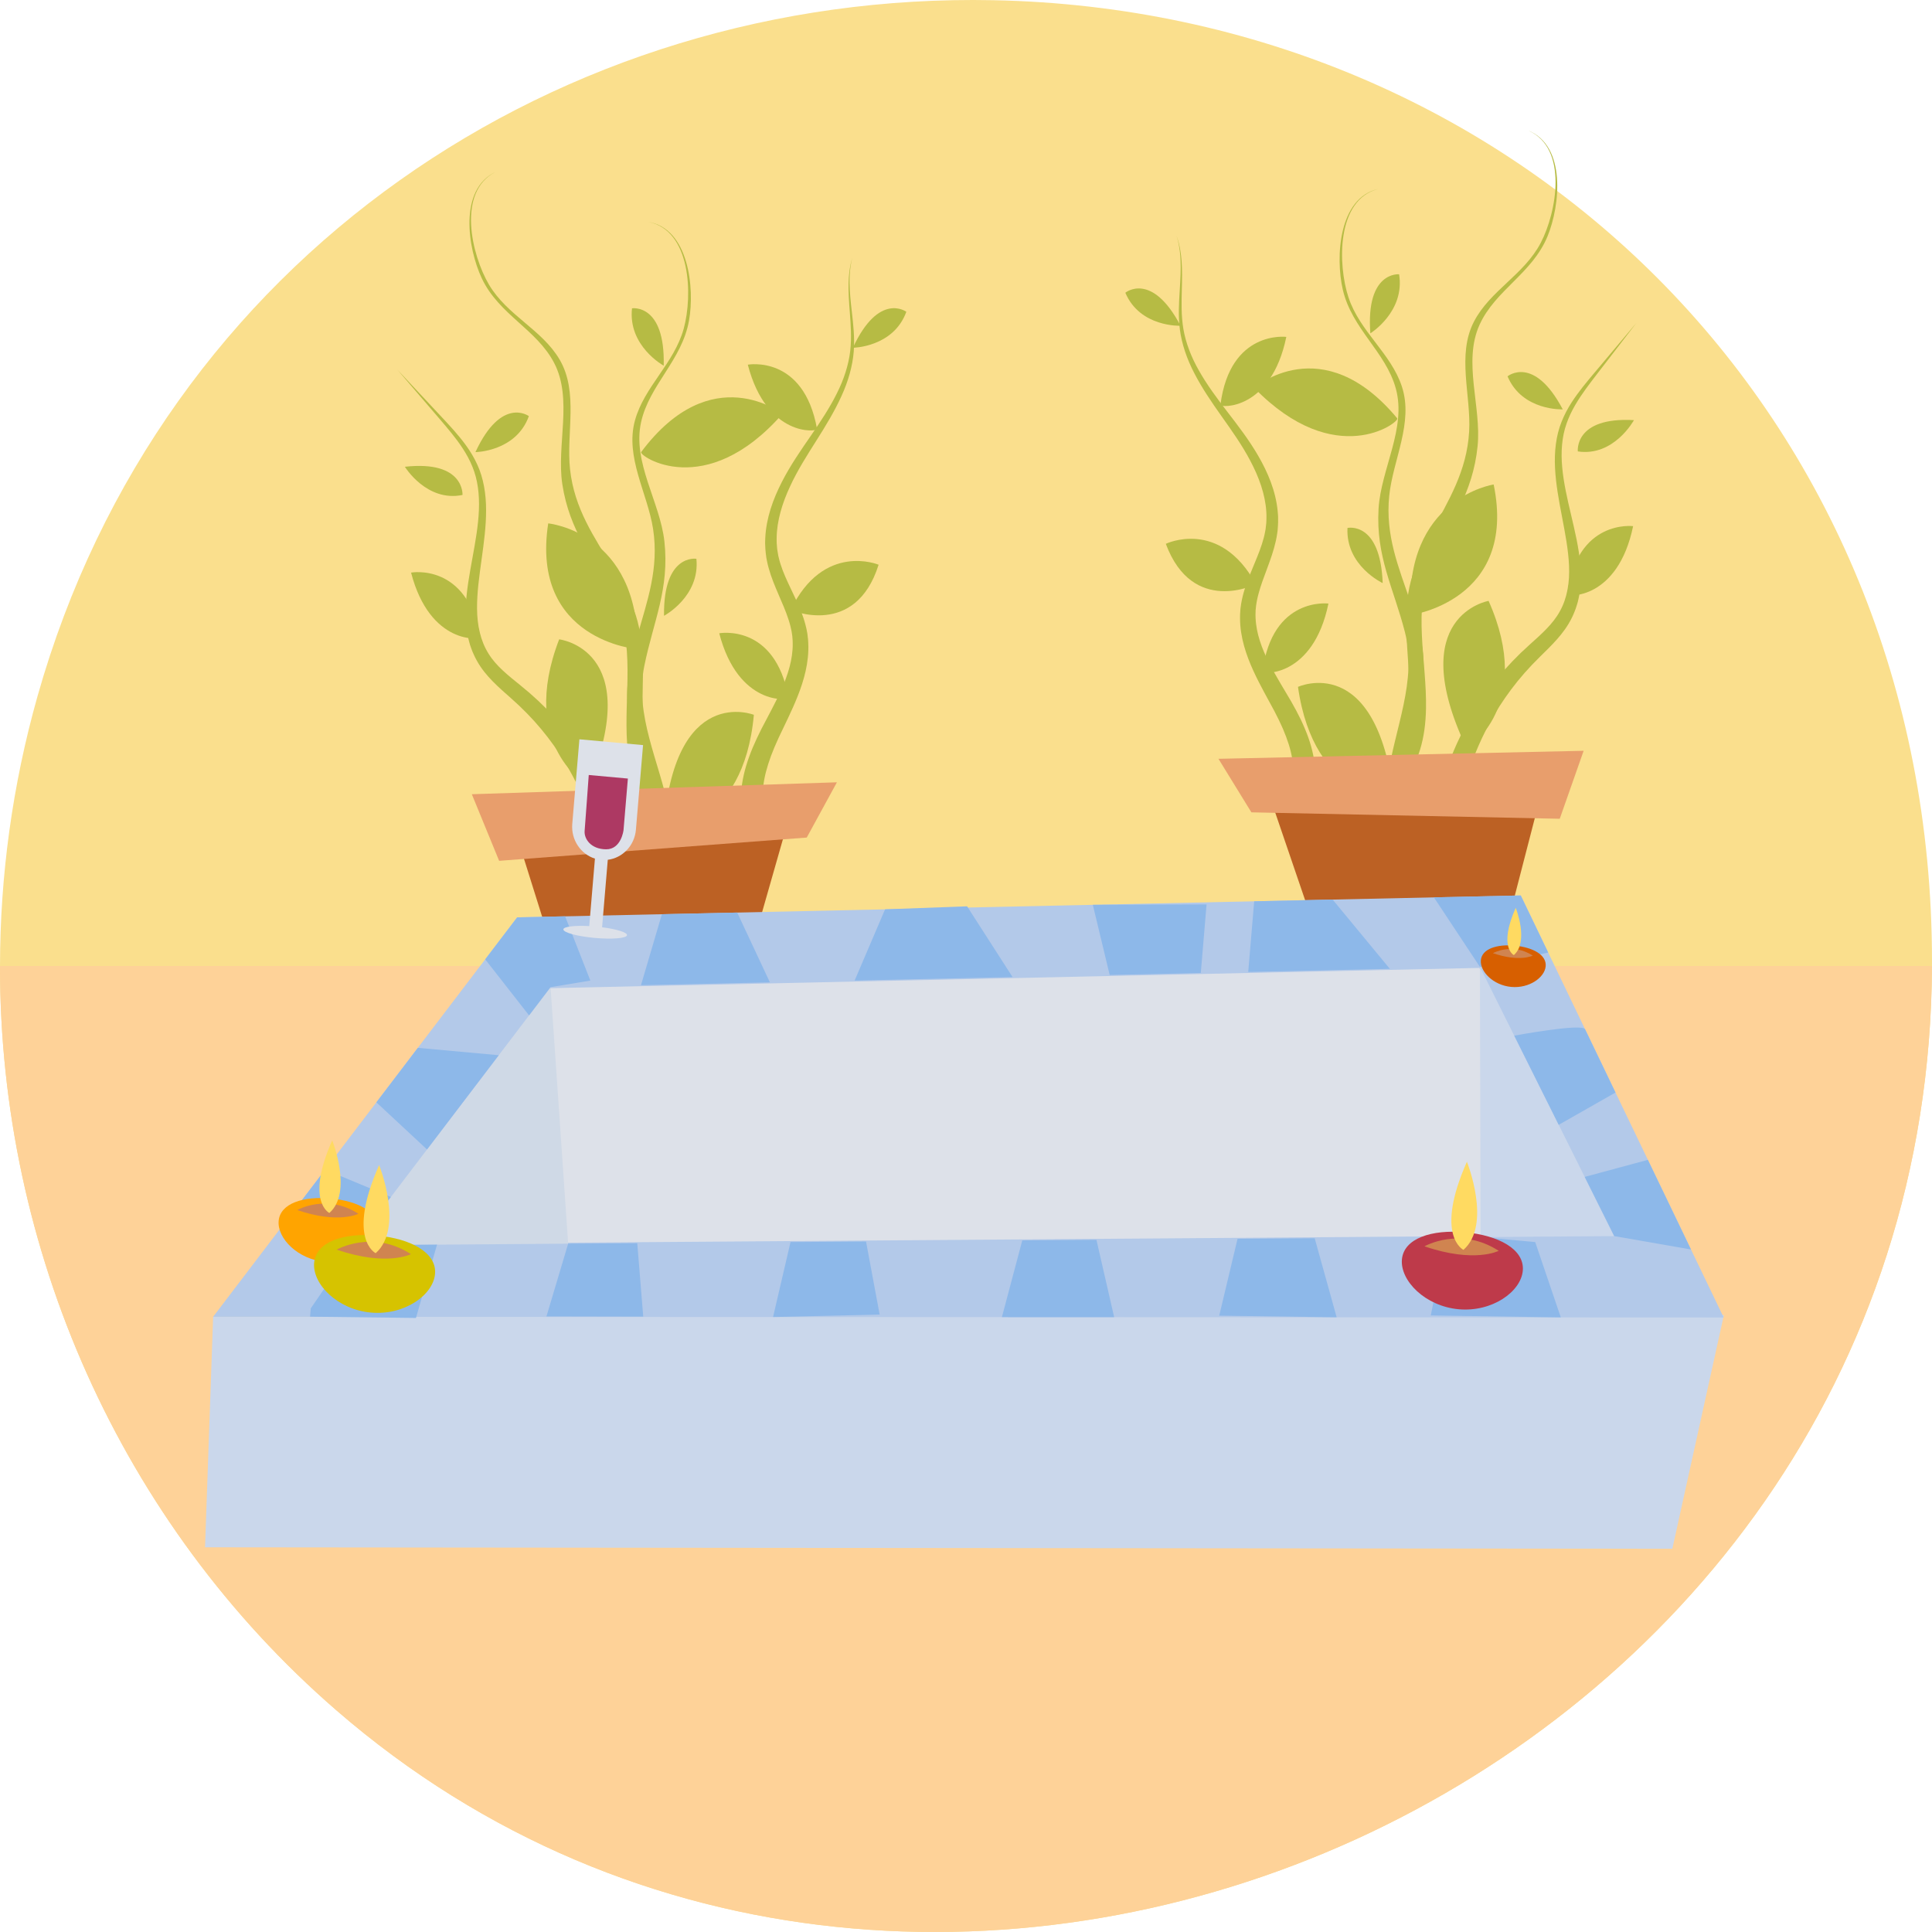 <?xml version="1.0" encoding="iso-8859-1"?>
<!-- Generator: Adobe Illustrator 19.2.1, SVG Export Plug-In . SVG Version: 6.00 Build 0)  -->
<svg version="1.1" xmlns="http://www.w3.org/2000/svg" xmlns:xlink="http://www.w3.org/1999/xlink" x="0px" y="0px"
	 viewBox="0 0 964 964" style="enable-background:new 0 0 964 964;" xml:space="preserve">
<g id="hydro-massage">
	<g>
		<path style="fill:#FADF8D;" d="M964,479.738c0,0.75,0,1.509-0.01,2.259c-1.814,410.04-499.806,628.42-796.232,371.309
			C59.951,759.802-0.11,623.142,0,481.997c0.04-44.811,6.142-90.069,18.698-134.546C80.592,128.258,279.863-4.237,495.718,0.103
			C755.521,5.329,964,205.431,964,479.738z"/>
		<path style="fill:#FED298;" d="M963.99,481.997c-1.814,410.04-499.806,628.42-796.232,371.309
			C59.951,759.802-0.11,623.142,0,481.997H963.99z"/>
		<g>
			<g>
				<path style="fill:#B6BB44;" d="M323.463,110.725c20.104,3.24,23.262,32.897,20.328,49.262
					c-3.564,19.864-19.822,32.067-23.927,50.722c-4.408,20.045,9.486,39.743,11.646,59.426c2.609,23.698-5.44,39.717-9.991,61.983
					c-5.064,24.76,7.593,48.024,12.157,71.825c0.654,3.409,1.139,6.83,1.385,10.27c0.488,6.823,0.03,13.712-1.985,20.715
					c-1.779,6.19-4.832,11.587-8.308,16.734c-3.009-1.203-6.007-2.443-8.993-3.731c2.943-4.223,5.574-8.635,7.44-13.53
					c11.682-30.675-13.099-62.417-10.009-93.745c0.58-5.873,1.715-11.481,3.088-16.951c0.55-2.202,1.139-4.376,1.754-6.54
					c4.839-17.175,10.858-33.467,7.823-53.209c-2.734-17.765-14.075-35.832-9.062-54.133c4.646-16.959,19.554-28.428,24.349-45.862
					C345.691,147.489,344.853,114.798,323.463,110.725z"/>
				<path style="fill:#B6BB44;" d="M331.088,413.972c-0.096,1.382,39.886-0.112,45.062-57.305
					C376.15,356.666,336.178,340.823,331.088,413.972z"/>
				<path style="fill:#B6BB44;" d="M318.195,323.945c0,0-53.657-4.198-44.653-62.796
					C273.542,261.15,318.818,265.462,318.195,323.945z"/>
				<path style="fill:#B6BB44;" d="M319.918,225.564c-1.362,1.825,32.023,24.819,70.486-19.053
					C390.405,206.51,355.024,178.525,319.918,225.564z"/>
				<path style="fill:#B6BB44;" d="M331.166,182.474c0,0-17.903-9.81-15.814-28.642
					C315.352,153.833,331.957,151.293,331.166,182.474z"/>
			</g>
			<path style="fill:#B6BB44;" d="M247.312,85.765c-18.539,8.705-13.949,38.16-6.912,53.115
				c8.546,18.152,27.353,25.396,36.109,42.232c9.406,18.092,1.087,40.93,4.07,60.498c3.585,23.56,15.462,36.761,25.578,56.953
				c11.251,22.453,5.042,48.384,6.768,72.587c0.247,3.466,0.66,6.898,1.309,10.28c1.285,6.711,3.499,13.221,7.243,19.41
				c3.307,5.47,7.638,9.824,12.312,13.818c2.59-1.994,5.16-4.022,7.705-6.093c-3.923-3.252-7.593-6.773-10.651-10.971
				c-19.151-26.315-3.44-63.782-14.479-93.113c-2.071-5.498-4.607-10.587-7.338-15.476c-1.097-1.969-2.224-3.9-3.373-5.815
				c-9.082-15.207-19.075-29.234-21.23-49.1c-1.937-17.878,4.341-38.437-5.198-54.679c-8.841-15.052-26.158-21.963-35.265-37.431
				C235.354,127.364,227.749,95.629,247.312,85.765z"/>
			<path style="fill:#B6BB44;" d="M293.862,391.375c-0.523,1.275-35.424-19.044-14.855-72.367
				C279.007,319.007,321.53,323.901,293.862,391.375z"/>
			<path style="fill:#B6BB44;" d="M394.53,304.343c0,0,32.285,14.167,43.867-22.562C438.397,281.781,410.935,270.273,394.53,304.343
				z"/>
			<path style="fill:#B6BB44;" d="M239.655,317.792c0.26,1.444-25.068,4.367-34.547-32.079
				C205.109,285.713,232.963,280.569,239.655,317.792z"/>
			<path style="fill:#B6BB44;" d="M237.222,225.599c0,0,20.239-0.221,26.67-17.962C263.892,207.637,250.242,197.492,237.222,225.599
				z"/>
			<polygon style="fill:#BC6124;" points="258.131,417.913 284.242,501.193 367.115,501.193 393.033,410.388 			"/>
			<path style="fill:#B6BB44;" d="M297.381,416.479c0,0-0.292-1.01-0.841-2.903c-0.273-0.95-0.607-2.139-1.032-3.375
				c-0.438-1.275-0.847-2.729-1.487-4.389c-1.18-3.324-2.769-7.305-4.824-11.77c-2.091-4.444-4.66-9.366-7.836-14.507
				c-3.173-5.14-6.953-10.498-11.381-15.8c-4.434-5.328-9.477-10.487-15.195-15.519c-2.875-2.547-5.925-5.182-8.867-8.177
				c-2.948-3.006-5.759-6.342-8.005-10.42c-0.484-0.936-0.973-1.73-1.457-2.883c-0.486-1.078-0.978-2.163-1.319-3.225l-0.565-1.603
				l-0.459-1.634c-0.327-1.086-0.56-2.19-0.775-3.296c-0.873-4.426-1.115-8.908-0.978-13.289c0.303-8.779,1.915-17.183,3.383-25.335
				c1.484-8.148,2.905-16.105,3.213-23.833c0.324-7.712-0.558-15.179-3.251-21.686c-1.288-3.2-2.962-6.233-4.769-9.001
				c-1.8-2.787-3.756-5.348-5.693-7.762c-3.902-4.808-7.696-9.089-10.964-12.944c-3.29-3.84-6.158-7.188-8.521-9.945
				c-4.724-5.514-7.424-8.665-7.424-8.665s2.83,3.026,7.781,8.32c2.476,2.647,5.482,5.862,8.931,9.549
				c3.432,3.709,7.38,7.789,11.532,12.473c4.103,4.71,8.445,10.079,11.549,16.904c3.131,6.726,4.434,14.766,4.42,22.827
				c0.016,8.104-1.111,16.334-2.25,24.551c-1.132,8.212-2.331,16.498-2.262,24.614c0.065,8.113,1.666,15.906,5.694,22.335
				c1.857,3.059,4.409,5.91,7.163,8.464c2.766,2.582,5.772,4.967,8.796,7.414c6.116,4.917,11.827,10.254,16.751,15.683
				c4.954,5.432,9.233,10.97,12.863,16.32c3.633,5.35,6.616,10.511,9.069,15.196c2.417,4.706,4.315,8.931,5.744,12.471
				c1.425,3.532,2.522,6.551,3.101,8.338c0.627,1.867,0.962,2.862,0.962,2.862L297.381,416.479z"/>
			<path style="fill:#B6BB44;" d="M372.164,412.903c0,0-0.09-0.279-0.265-0.818c-0.087-0.27-0.196-0.605-0.325-1.003
				c-0.065-0.199-0.134-0.414-0.209-0.644c-0.074-0.231-0.155-0.453-0.238-0.824c-0.743-2.817-1.451-6.521-1.429-11.242
				c0.017-4.708,0.828-10.275,2.58-16.175c0.888-2.943,1.984-5.981,3.266-9.086c1.304-3.088,2.783-6.249,4.414-9.458
				c3.275-6.373,6.953-12.847,10.07-19.917c3.088-7.026,5.599-14.704,5.514-22.64c0.038-0.994-0.087-1.974-0.153-2.967l-0.055-0.745
				c-0.006-0.058,0.033,0.184,0.009,0.032l-0.016-0.103l-0.032-0.206l-0.063-0.413l-0.254-1.655
				c-0.222-0.987-0.364-1.859-0.648-2.88c-0.264-1.003-0.541-2.011-0.884-3.021c-1.289-4.046-3.11-8.133-4.935-12.374
				c-1.821-4.25-3.709-8.679-5.016-13.476c-0.322-1.201-0.629-2.408-0.854-3.652l-0.185-0.925l-0.066-0.362l-0.028-0.218
				l-0.055-0.436l-0.22-1.746c-0.183-1.1-0.197-2.507-0.27-3.782c-0.103-1.323,0.013-2.539,0.033-3.802
				c0.492-10.061,3.955-19.405,8.198-27.731c4.257-8.372,9.487-15.877,14.406-23.015c4.925-7.156,9.535-14.131,13.056-21.214
				c3.575-7.046,5.878-14.259,6.715-21.136c0.79-6.908,0.246-13.343-0.164-19.054c-0.45-5.708-0.766-10.723-0.649-14.853
				c0.098-4.131,0.569-7.35,1.033-9.503c0.214-1.08,0.48-1.885,0.61-2.437c0.146-0.549,0.221-0.832,0.221-0.832
				s-0.064,0.286-0.189,0.841c-0.11,0.558-0.344,1.369-0.517,2.454c-0.381,2.164-0.728,5.381-0.67,9.48
				c0.039,4.102,0.539,9.056,1.204,14.745c0.622,5.671,1.429,12.193,0.885,19.35c-0.594,7.158-2.715,14.761-6.117,22.154
				c-3.347,7.433-7.787,14.737-12.452,22.111c-4.68,7.383-9.48,14.895-13.251,23.075c-3.766,8.12-6.565,16.932-6.645,25.753
				c0.028,1.086-0.04,2.224,0.092,3.244c0.111,1.066,0.105,2.019,0.348,3.231l0.286,1.736l0.072,0.434l0.036,0.217
				c-0.039-0.227,0.003-0.006,0-0.032l0.024,0.099l0.192,0.79c0.23,1.055,0.541,2.101,0.863,3.145
				c1.307,4.177,3.209,8.245,5.168,12.365c1.963,4.13,4.037,8.308,5.673,12.817c0.425,1.115,0.792,2.266,1.144,3.424
				c0.363,1.13,0.658,2.463,0.951,3.647l0.316,1.644l0.079,0.41l0.039,0.205l0.02,0.102l0.037,0.239l0.108,0.914
				c0.135,1.218,0.318,2.434,0.329,3.647c0.239,4.86-0.329,9.605-1.325,14.033c-0.998,4.437-2.408,8.58-3.941,12.469
				c-3.079,7.764-6.645,14.619-9.525,20.811c-1.424,3.088-2.677,6.065-3.753,8.909c-1.05,2.849-1.91,5.565-2.577,8.119
				c-1.303,5.113-1.736,9.555-1.616,13.069c0.07,1.756,0.223,3.298,0.489,4.594c0.056,0.326,0.11,0.641,0.162,0.943
				c0.052,0.301,0.14,0.519,0.199,0.766c0.123,0.476,0.234,0.908,0.334,1.296c0.027,0.169,0.13,0.431,0.214,0.658
				c0.083,0.227,0.161,0.439,0.233,0.635c0.144,0.393,0.265,0.723,0.362,0.989c0.195,0.532,0.296,0.807,0.296,0.807L372.164,412.903
				z"/>
			<polygon style="fill:#E89E6C;" points="235.426,396.29 249.049,429.517 402.536,417.913 417.59,390.34 			"/>
			<path style="fill:#B6BB44;" d="M393.422,348.063c0.26,1.444-25.068,4.367-34.547-32.079
				C358.876,315.984,386.73,310.84,393.422,348.063z"/>
			<path style="fill:#B6BB44;" d="M407.677,214.041c0.26,1.444-25.068,4.367-34.547-32.079
				C373.13,181.962,400.985,176.818,407.677,214.041z"/>
			<path style="fill:#B6BB44;" d="M425.558,173.528c0,0,20.239-0.221,26.67-17.962C452.228,155.566,438.578,145.421,425.558,173.528
				z"/>
			<path style="fill:#B6BB44;" d="M331.326,307.261c0,0,18.018-9.578,16.155-28.436
				C347.481,278.826,330.908,276.072,331.326,307.261z"/>
			<path style="fill:#B6BB44;" d="M202.019,232.902c0,0,10.856,17.746,28.757,14.064
				C230.777,246.966,231.875,229.568,202.019,232.902z"/>
		</g>
		<g>
			<g>
				<path style="fill:#B6BB44;" d="M687.824,94.25c-19.913,4.333-21.565,34.122-17.808,50.304
					c4.563,19.642,21.417,30.941,26.459,49.346c5.416,19.777-7.462,40.205-8.624,59.98c-1.406,23.807,7.441,39.365,13.113,61.352
					c6.309,24.45-5.153,48.372-8.507,72.39c-0.481,3.44-0.792,6.883-0.863,10.331c-0.143,6.841,0.663,13.694,3.03,20.578
					c2.089,6.084,5.412,11.307,9.143,16.258c2.944-1.365,5.875-2.767,8.792-4.217c-3.152-4.057-6.003-8.319-8.114-13.105
					c-13.218-29.995,9.923-63.045,5.253-94.162c-0.877-5.833-2.293-11.371-3.941-16.759c-0.661-2.169-1.359-4.308-2.083-6.436
					c-5.701-16.887-12.536-32.828-10.503-52.708c1.832-17.889,12.243-36.551,6.312-54.553
					c-5.497-16.682-20.965-27.321-26.635-44.469C667.486,132.177,666.67,99.485,687.824,94.25z"/>
				<path style="fill:#B6BB44;" d="M695.549,397.494c0.166,1.375-39.837,2.065-47.899-54.767
					C647.65,342.728,686.766,324.724,695.549,397.494z"/>
				<path style="fill:#B6BB44;" d="M703.87,306.888c0,0,53.37-7.121,41.415-65.146C745.285,241.742,700.29,248.52,703.87,306.888z"
					/>
				<path style="fill:#B6BB44;" d="M697.173,208.737c1.453,1.749-30.723,26.533-71.353-15.18
					C625.82,193.557,659.736,163.679,697.173,208.737z"/>
				<path style="fill:#B6BB44;" d="M683.762,166.321c0,0,17.382-10.773,14.343-29.465
					C698.105,136.856,681.394,135.226,683.762,166.321z"/>
			</g>
			<path style="fill:#B6BB44;" d="M762.607,65.169c18.954,7.681,15.86,37.346,9.589,52.664
				c-7.616,18.593-26.03,26.854-33.923,44.145c-8.478,18.58,0.985,40.933-1.004,60.636c-2.388,23.723-13.582,37.554-22.662,58.271
				c-10.1,23.036-2.587,48.593-3.087,72.857c-0.071,3.475-0.31,6.924-0.787,10.338c-0.944,6.772-2.826,13.394-6.251,19.778
				c-3.026,5.643-7.131,10.227-11.596,14.471c-2.687-1.85-5.356-3.735-8.003-5.664c3.753-3.462,7.24-7.178,10.081-11.538
				c17.793-27.324,0.209-63.882,9.749-93.775c1.79-5.604,4.065-10.824,6.545-15.855c0.996-2.027,2.024-4.017,3.075-5.991
				c8.301-15.681,17.57-30.234,18.718-50.191c1.03-17.959-6.28-38.147,2.425-54.888c8.067-15.514,25.011-23.361,33.323-39.304
				C776.653,106.057,782.642,73.951,762.607,65.169z"/>
			<path style="fill:#B6BB44;" d="M731.58,372.896c0.587,1.245,34.412-20.951,11.174-73.078
				C742.754,299.818,700.537,307.027,731.58,372.896z"/>
			<path style="fill:#B6BB44;" d="M626.649,291.48c0,0-31.524,15.909-44.948-20.136C581.701,271.344,608.544,258.353,626.649,291.48
				z"/>
			<path style="fill:#B6BB44;" d="M781.99,296.457c-0.186,1.457,25.254,2.992,32.876-33.92
				C814.866,262.537,786.79,258.92,781.99,296.457z"/>
			<path style="fill:#B6BB44;" d="M779.757,204.258c0,0-20.223,0.884-27.542-16.482C752.215,187.777,765.333,176.9,779.757,204.258z
				"/>
			<polygon style="fill:#BC6124;" points="768.604,397.448 746.742,482.038 663.984,486.562 633.508,397.296 			"/>
			<path style="fill:#B6BB44;" d="M729.336,398.159c0,0,0.241-1.024,0.693-2.945c0.225-0.963,0.498-2.169,0.86-3.426
				c0.373-1.297,0.707-2.771,1.263-4.464c1.01-3.384,2.396-7.446,4.222-12.017c1.864-4.552,4.179-9.607,7.091-14.915
				c2.909-5.306,6.413-10.864,10.566-16.4c4.158-5.562,8.934-10.99,14.389-16.326c2.742-2.7,5.654-5.498,8.441-8.65
				c2.792-3.163,5.43-6.647,7.466-10.843c0.436-0.961,0.884-1.781,1.309-2.959c0.43-1.103,0.867-2.213,1.154-3.292l0.484-1.631
				l0.376-1.657c0.271-1.102,0.448-2.217,0.608-3.334c0.648-4.467,0.663-8.956,0.305-13.324c-0.747-8.75-2.782-17.054-4.66-25.115
				c-1.895-8.056-3.716-15.924-4.414-23.625c-0.713-7.683-0.21-15.188,2.15-21.833c1.124-3.265,2.642-6.386,4.307-9.249
				c1.656-2.882,3.481-5.545,5.293-8.062c3.653-5.014,7.226-9.496,10.294-13.525c3.091-4.015,5.786-7.514,8.006-10.397
				c4.439-5.765,6.975-9.059,6.975-9.059s-2.673,3.176-7.35,8.734c-2.338,2.779-5.178,6.153-8.435,10.024
				c-3.239,3.891-6.976,8.181-10.886,13.085c-3.859,4.928-7.924,10.526-10.678,17.511c-2.786,6.888-3.681,14.988-3.259,23.037
				c0.394,8.094,1.935,16.251,3.489,24.394c1.545,8.139,3.162,16.348,3.504,24.456c0.346,8.106-0.859,15.975-4.556,22.615
				c-1.7,3.156-4.104,6.143-6.725,8.843c-2.632,2.729-5.513,5.275-8.409,7.884c-5.859,5.244-11.292,10.885-15.934,16.575
				c-4.672,5.695-8.665,11.459-12.019,16.999c-3.358,5.541-6.076,10.857-8.288,15.67c-2.175,4.832-3.857,9.154-5.106,12.767
				c-1.245,3.605-2.188,6.679-2.675,8.496c-0.532,1.898-0.816,2.911-0.816,2.911L729.336,398.159z"/>
			<path style="fill:#B6BB44;" d="M654.475,398.67c0,0,0.076-0.283,0.223-0.832c0.074-0.274,0.165-0.615,0.274-1.02
				c0.054-0.202,0.113-0.421,0.176-0.655c0.063-0.235,0.131-0.461,0.196-0.836c0.599-2.853,1.119-6.591,0.858-11.305
				c-0.255-4.701-1.346-10.216-3.394-16.011c-1.036-2.891-2.284-5.865-3.721-8.895c-1.459-3.013-3.095-6.089-4.887-9.204
				c-3.592-6.186-7.593-12.45-11.063-19.34c-3.439-6.848-6.335-14.378-6.651-22.308c-0.088-0.991-0.013-1.976,0.003-2.971
				l0.018-0.747c0.003-0.059-0.023,0.186-0.007,0.033l0.01-0.104l0.021-0.208l0.042-0.416l0.17-1.667
				c0.171-0.997,0.27-1.876,0.502-2.911c0.213-1.016,0.438-2.038,0.73-3.065c1.082-4.111,2.694-8.292,4.303-12.627
				c1.604-4.344,3.265-8.87,4.328-13.731c0.261-1.217,0.507-2.439,0.668-3.694l0.138-0.934l0.048-0.365l0.016-0.219l0.033-0.439
				l0.132-1.756c0.127-1.108,0.07-2.515,0.079-3.792c0.036-1.326-0.142-2.535-0.225-3.795c-1-10.02-4.931-19.162-9.589-27.246
				c-4.674-8.128-10.277-15.337-15.55-22.197c-5.28-6.878-10.236-13.591-14.111-20.472c-3.926-6.841-6.591-13.919-7.775-20.741
				c-1.138-6.855-0.921-13.311-0.8-19.037c0.161-5.725,0.223-10.75-0.103-14.868c-0.307-4.12-0.94-7.309-1.512-9.434
				c-0.269-1.067-0.574-1.856-0.733-2.4c-0.173-0.54-0.263-0.819-0.263-0.819s0.079,0.282,0.232,0.829
				c0.138,0.551,0.413,1.348,0.64,2.423c0.49,2.14,0.999,5.334,1.149,9.43c0.169,4.098-0.08,9.072-0.457,14.79
				c-0.334,5.697-0.811,12.254,0.095,19.372c0.955,7.115,3.457,14.593,7.229,21.79c3.719,7.24,8.522,14.291,13.553,21.4
				c5.047,7.117,10.22,14.357,14.4,22.32c4.172,7.903,7.412,16.55,7.939,25.355c0.027,1.086,0.152,2.219,0.072,3.245
				c-0.057,1.07-0.003,2.022-0.184,3.245l-0.198,1.749l-0.049,0.437l-0.025,0.219c0.028-0.229-0.003-0.006-0.002-0.031l-0.019,0.1
				l-0.151,0.8c-0.176,1.066-0.434,2.128-0.703,3.188c-1.094,4.242-2.787,8.409-4.535,12.63c-1.752,4.232-3.611,8.516-5.017,13.109
				c-0.368,1.136-0.676,2.306-0.969,3.482c-0.305,1.148-0.533,2.495-0.766,3.694l-0.232,1.659l-0.058,0.414l-0.029,0.207
				l-0.014,0.103l-0.025,0.24l-0.062,0.918c-0.073,1.224-0.194,2.448-0.144,3.66c0.007,4.866,0.814,9.574,2.033,13.941
				c1.221,4.376,2.839,8.436,4.566,12.236c3.468,7.585,7.375,14.236,10.564,20.262c1.578,3.006,2.98,5.91,4.199,8.692
				c1.192,2.788,2.189,5.453,2.984,7.968c1.56,5.035,2.217,9.447,2.274,12.963c0.019,1.757-0.056,3.306-0.256,4.614
				c-0.04,0.329-0.078,0.646-0.114,0.95c-0.037,0.303-0.113,0.526-0.16,0.775c-0.098,0.482-0.188,0.92-0.268,1.312
				c-0.019,0.171-0.109,0.438-0.18,0.668c-0.072,0.231-0.138,0.447-0.2,0.647c-0.124,0.4-0.228,0.737-0.312,1.008
				c-0.168,0.542-0.254,0.822-0.254,0.822L654.475,398.67z"/>
			<polygon style="fill:#E89E6C;" points="790.184,374.616 778.26,408.54 624.399,405.33 607.971,378.616 			"/>
			<path style="fill:#B6BB44;" d="M629.967,335.079c-0.186,1.457,25.254,2.992,32.876-33.92
				C662.843,301.159,634.767,297.543,629.967,335.079z"/>
			<path style="fill:#B6BB44;" d="M608.953,202.02c-0.186,1.457,25.254,2.992,32.876-33.92
				C641.829,168.1,613.753,164.483,608.953,202.02z"/>
			<path style="fill:#B6BB44;" d="M589.047,162.539c0,0-20.223,0.884-27.542-16.482
				C561.505,146.058,574.623,135.181,589.047,162.539z"/>
			<path style="fill:#B6BB44;" d="M689.913,290.944c0,0-18.478-8.581-17.571-27.515C672.343,263.43,688.754,259.775,689.913,290.944
				z"/>
			<path style="fill:#B6BB44;" d="M815.28,209.63c0,0-9.943,18.314-28.006,15.614C787.274,225.244,785.297,207.93,815.28,209.63z"/>
		</g>
		<g>
			<polygon style="fill:#CAD7EB;" points="106.345,657.028 102.308,772.047 834.445,772.772 860.149,656.193 			"/>
			<polygon style="fill:#B3C9E9;" points="106.345,657.028 258.04,457.728 758.805,446.806 860.051,657.362 			"/>
			<polygon style="fill:#DDE1E9;stroke:#B3C9E9;stroke-miterlimit:10;" points="274.71,492.559 738.433,482.445 805.44,616.77 
				176.699,621.329 			"/>
			<polygon style="fill:#CFD9E6;" points="274.71,492.559 283.489,620.555 176.699,621.329 			"/>
			<polygon style="fill:#CAD7EB;" points="738.433,482.445 738.755,617.275 805.44,616.77 			"/>
			<polygon style="fill:#8DB8E9;" points="155.059,652.829 176.699,621.329 218.062,621.029 207.55,657.608 154.71,656.974 			"/>
			<polygon style="fill:#8DB8E9;" points="272.663,656.844 283.489,620.555 317.972,620.305 320.949,656.944 			"/>
			<polygon style="fill:#8DB8E9;" points="385.727,657.152 394.438,619.75 432.12,619.477 438.913,655.91 			"/>
			<polygon style="fill:#8DB8E9;" points="499.91,657.202 510.085,618.912 547.088,618.643 555.931,657.227 			"/>
			<polygon style="fill:#8DB8E9;" points="608.351,656.472 617.488,618.133 655.99,617.854 666.949,657.276 			"/>
			<polygon style="fill:#8DB8E9;" points="713.916,656.355 721.883,615.739 766.017,619.757 778.783,657.326 			"/>
			<polygon style="fill:#8DB8E9;" points="805.44,616.77 843.745,623.451 822.236,578.721 790.705,587.232 			"/>
			<path style="fill:#8DB8E9;" d="M777.743,561.248l28.341-16.119c0,0-13.663-28.415-15.172-31.552
				c-1.509-3.138-35.361,3.185-35.361,3.185L777.743,561.248z"/>
			<polygon style="fill:#8DB8E9;" points="738.433,482.445 772.501,475.289 758.805,446.806 715.469,447.751 			"/>
			<polygon style="fill:#8DB8E9;" points="693.494,483.425 664.935,448.853 625.797,449.707 622.822,484.967 			"/>
			<polygon style="fill:#8DB8E9;" points="599.152,485.483 553.693,486.475 545.28,451.463 602.038,451.28 			"/>
			<polygon style="fill:#8DB8E9;" points="505.241,487.531 482.546,452.221 441.624,453.724 426.434,489.25 			"/>
			<polygon style="fill:#8DB8E9;" points="384.153,490.172 367.842,455.333 330.262,456.152 319.827,491.575 			"/>
			<polygon style="fill:#8DB8E9;" points="294.566,489.275 281.973,457.206 258.04,457.728 242.098,478.673 263.987,506.648 
				274.71,492.559 			"/>
			<polygon style="fill:#8DB8E9;" points="248.864,526.516 208.481,522.839 187.789,550.025 213.069,573.545 			"/>
			<polygon style="fill:#8DB8E9;" points="195.032,597.243 162.232,583.603 139.275,613.763 179.659,617.44 			"/>
			<g>
				<path style="fill:#DDE1E9;" d="M317.3,414.001l3.562-42.223l-31.759-2.892l-3.562,42.223
					c-0.669,7.933,4.231,15.102,11.311,17.309l-2.841,33.667c-7.256-0.394-12.793,0.254-12.909,1.625
					c-0.132,1.567,6.87,3.484,15.64,4.282s15.987,0.176,16.119-1.391c0.116-1.37-5.229-3.009-12.44-3.933l2.841-33.667
					C310.604,428.107,316.63,421.933,317.3,414.001z"/>
				<path style="fill:#AD3963;" d="M293.767,386.696l19.521,1.777l-2.171,25.727c0,0-1.109,9.659-8.735,9.575
					c-7.627-0.084-11.006-5.272-10.674-9.207C292.04,410.633,293.767,386.696,293.767,386.696z"/>
			</g>
			<g>
				<path style="fill:#BE3A4A;" d="M759.829,633.957c-0.895,10.604-15.365,20.828-32.023,19.312
					c-16.658-1.517-29.195-14.2-28.301-24.804c0.895-10.604,14.883-15.112,31.541-13.596S760.724,623.353,759.829,633.957z"/>
				<path style="fill:#D08450;" d="M710.755,621.867c0,0,17.886-10.168,37.035,2.25C747.789,624.117,735.773,630.43,710.755,621.867
					z"/>
				<path style="fill:#FFDA61;" d="M730.208,623.638c0,0-14.655-7.003,1.73-43.974C731.938,579.664,744.534,611.07,730.208,623.638z
					"/>
			</g>
			<g>
				<path style="fill:#D75F00;" d="M771.243,482.084c-0.48,5.686-8.239,11.168-17.17,10.355c-8.932-0.813-15.654-7.614-15.174-13.3
					c0.48-5.686,7.98-8.103,16.912-7.29S771.723,476.399,771.243,482.084z"/>
				<path style="fill:#D08450;" d="M744.93,475.602c0,0,9.59-5.452,19.858,1.206C764.787,476.808,758.344,480.193,744.93,475.602z"
					/>
				<path style="fill:#FFDA61;" d="M755.36,476.551c0,0-7.858-3.755,0.928-23.578C756.288,452.973,763.042,469.813,755.36,476.551z"
					/>
			</g>
			<g>
				<path style="fill:#FFA400;" d="M188.751,613.736c-0.737,8.739-12.662,17.165-26.39,15.915s-24.06-11.702-23.323-20.441
					c0.737-8.739,12.265-12.454,25.993-11.204C178.759,599.256,189.488,604.998,188.751,613.736z"/>
				<path style="fill:#D08450;" d="M148.309,603.773c0,0,14.74-8.38,30.521,1.854C178.829,605.627,168.926,610.83,148.309,603.773z"
					/>
				<path style="fill:#FFDA61;" d="M164.34,605.232c0,0-12.078-5.771,1.426-36.239C165.766,568.993,176.146,594.875,164.34,605.232z
					"/>
			</g>
			<g>
				<path style="fill:#D6C300;" d="M217.065,635.609c-0.895,10.604-15.365,20.828-32.023,19.311s-29.195-14.2-28.301-24.804
					c0.895-10.604,14.883-15.113,31.541-13.596C204.94,618.038,217.96,625.006,217.065,635.609z"/>
				<path style="fill:#D08450;" d="M167.991,623.519c0,0,17.886-10.168,37.035,2.25
					C205.026,625.769,193.009,632.082,167.991,623.519z"/>
				<path style="fill:#FFDA61;" d="M187.444,625.29c0,0-14.655-7.003,1.73-43.974C189.174,581.316,201.77,612.723,187.444,625.29z"
					/>
			</g>
		</g>
	</g>
</g>
<g id="Layer_1">
</g>
</svg>
